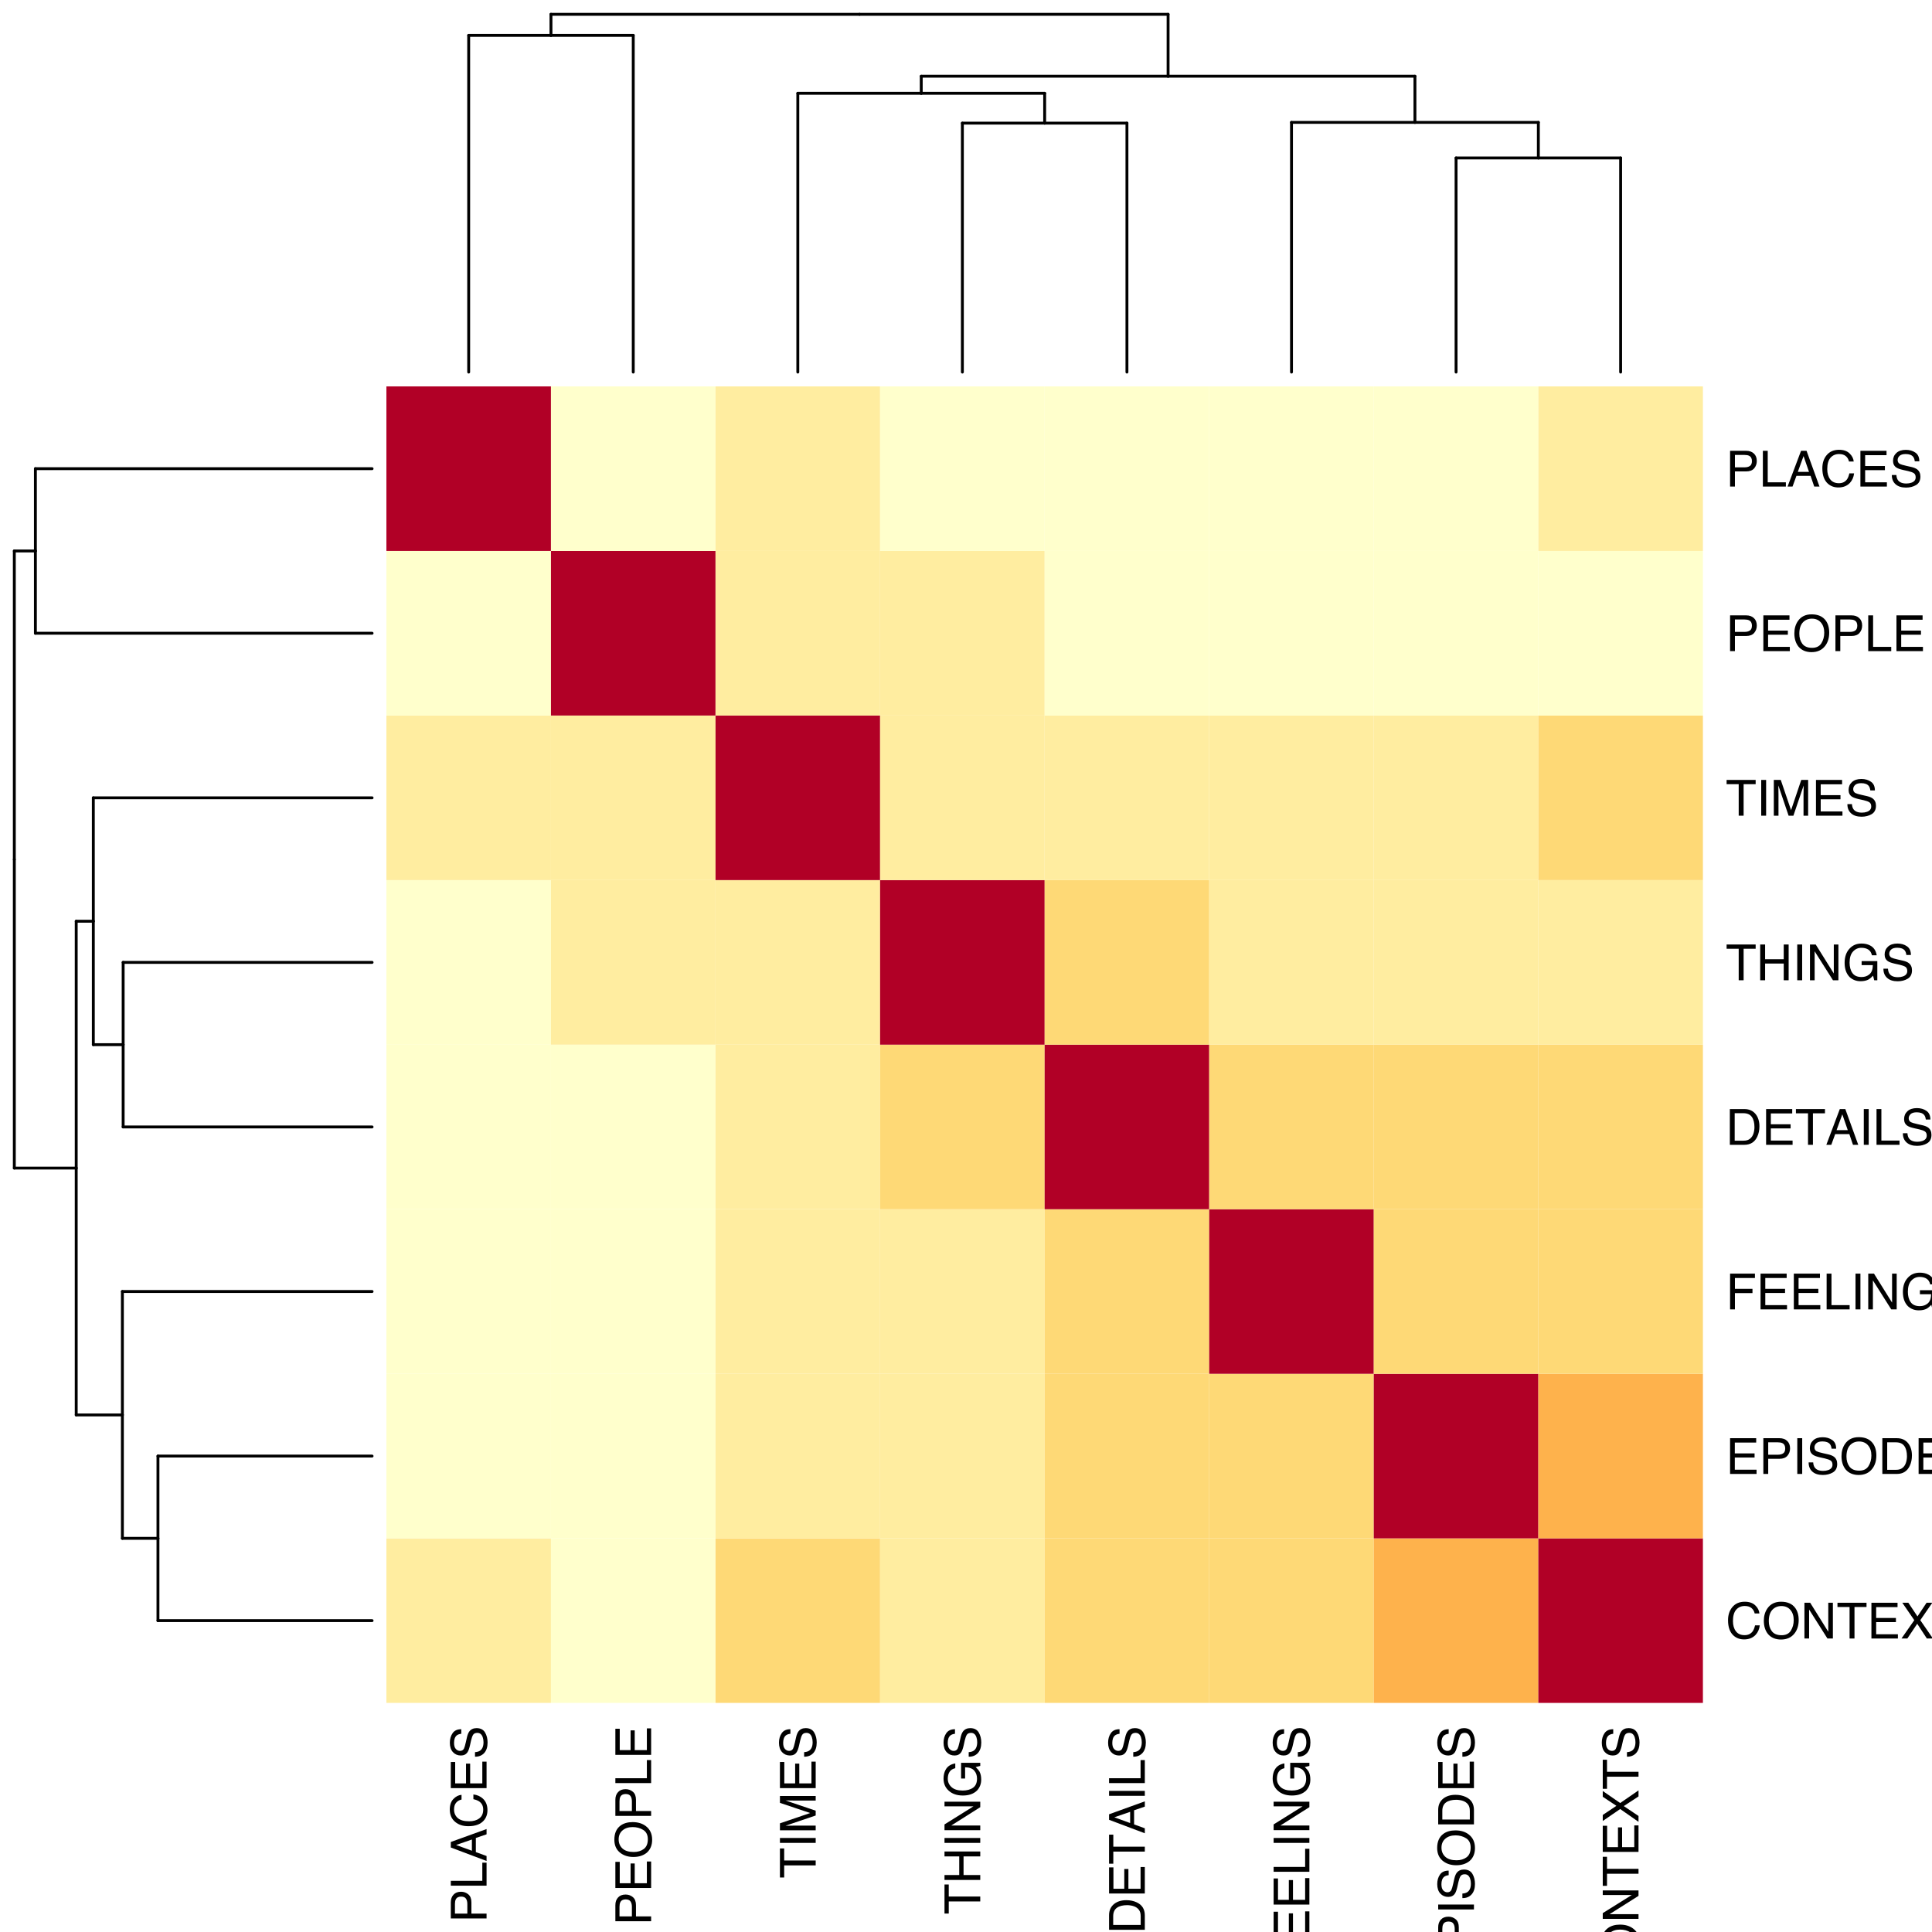 <?xml version="1.0" encoding="UTF-8"?>
<svg xmlns="http://www.w3.org/2000/svg" xmlns:xlink="http://www.w3.org/1999/xlink" width="504pt" height="504pt" viewBox="0 0 504 504" version="1.1">
<defs>
<g>
<symbol overflow="visible" id="glyph0-0">
<path style="stroke:none;" d="M 0 -0.422 L -9.328 -0.422 L -9.328 -7.828 L 0 -7.828 Z M -1.172 -6.656 L -8.172 -6.656 L -8.172 -1.594 L -1.172 -1.594 Z "/>
</symbol>
<symbol overflow="visible" id="glyph0-1">
<path style="stroke:none;" d="M -9.328 -1.109 L -9.328 -5.312 C -9.328 -6.145 -9.094 -6.812 -8.625 -7.312 C -8.164 -7.82 -7.508 -8.078 -6.656 -8.078 C -5.926 -8.078 -5.289 -7.848 -4.75 -7.391 C -4.219 -6.941 -3.953 -6.25 -3.953 -5.312 L -3.953 -2.375 L 0 -2.375 L 0 -1.109 Z M -6.656 -6.812 C -7.344 -6.812 -7.805 -6.555 -8.047 -6.047 C -8.18 -5.766 -8.25 -5.379 -8.25 -4.891 L -8.25 -2.375 L -5.016 -2.375 L -5.016 -4.891 C -5.016 -5.461 -5.133 -5.926 -5.375 -6.281 C -5.613 -6.633 -6.039 -6.812 -6.656 -6.812 Z "/>
</symbol>
<symbol overflow="visible" id="glyph0-2">
<path style="stroke:none;" d="M -9.328 -0.984 L -9.328 -2.25 L -1.109 -2.25 L -1.109 -6.984 L 0 -6.984 L 0 -0.984 Z "/>
</symbol>
<symbol overflow="visible" id="glyph0-3">
<path style="stroke:none;" d="M -3.828 -5.781 L -7.953 -4.359 L -3.828 -2.859 Z M -9.328 -3.703 L -9.328 -5.141 L 0 -8.516 L 0 -7.141 L -2.797 -6.188 L -2.797 -2.5 L 0 -1.484 L 0 -0.188 Z M -9.328 -4.359 Z "/>
</symbol>
<symbol overflow="visible" id="glyph0-4">
<path style="stroke:none;" d="M -9.594 -4.922 C -9.594 -6.109 -9.281 -7.023 -8.656 -7.672 C -8.031 -8.328 -7.32 -8.691 -6.531 -8.766 L -6.531 -7.531 C -7.133 -7.395 -7.609 -7.113 -7.953 -6.688 C -8.305 -6.27 -8.484 -5.688 -8.484 -4.938 C -8.484 -4.02 -8.16 -3.273 -7.516 -2.703 C -6.867 -2.141 -5.879 -1.859 -4.547 -1.859 C -3.453 -1.859 -2.566 -2.113 -1.891 -2.625 C -1.211 -3.133 -0.875 -3.895 -0.875 -4.906 C -0.875 -5.844 -1.227 -6.555 -1.938 -7.047 C -2.32 -7.297 -2.82 -7.488 -3.438 -7.625 L -3.438 -8.859 C -2.445 -8.742 -1.617 -8.379 -0.953 -7.766 C -0.16 -7.016 0.234 -6.016 0.234 -4.766 C 0.234 -3.68 -0.094 -2.77 -0.75 -2.031 C -1.613 -1.062 -2.953 -0.578 -4.766 -0.578 C -6.141 -0.578 -7.27 -0.941 -8.156 -1.672 C -9.113 -2.453 -9.594 -3.535 -9.594 -4.922 Z M -9.594 -4.672 Z "/>
</symbol>
<symbol overflow="visible" id="glyph0-5">
<path style="stroke:none;" d="M -9.328 -1.109 L -9.328 -7.922 L -8.188 -7.922 L -8.188 -2.344 L -5.359 -2.344 L -5.359 -7.5 L -4.281 -7.5 L -4.281 -2.344 L -1.109 -2.344 L -1.109 -8.016 L 0 -8.016 L 0 -1.109 Z M -9.328 -4.562 Z "/>
</symbol>
<symbol overflow="visible" id="glyph0-6">
<path style="stroke:none;" d="M -3.016 -1.812 C -2.484 -1.844 -2.051 -1.969 -1.719 -2.188 C -1.102 -2.613 -0.797 -3.352 -0.797 -4.406 C -0.797 -4.883 -0.863 -5.316 -1 -5.703 C -1.258 -6.461 -1.727 -6.844 -2.406 -6.844 C -2.914 -6.844 -3.281 -6.68 -3.5 -6.359 C -3.707 -6.035 -3.891 -5.531 -4.047 -4.844 L -4.328 -3.578 C -4.516 -2.754 -4.723 -2.172 -4.953 -1.828 C -5.336 -1.234 -5.922 -0.938 -6.703 -0.938 C -7.535 -0.938 -8.223 -1.227 -8.766 -1.812 C -9.305 -2.395 -9.578 -3.219 -9.578 -4.281 C -9.578 -5.258 -9.336 -6.086 -8.859 -6.766 C -8.391 -7.453 -7.633 -7.797 -6.594 -7.797 L -6.594 -6.609 C -7.094 -6.547 -7.477 -6.41 -7.75 -6.203 C -8.238 -5.816 -8.484 -5.16 -8.484 -4.234 C -8.484 -3.492 -8.32 -2.957 -8 -2.625 C -7.688 -2.301 -7.328 -2.141 -6.922 -2.141 C -6.461 -2.141 -6.125 -2.332 -5.906 -2.719 C -5.77 -2.969 -5.602 -3.531 -5.406 -4.406 L -5.109 -5.719 C -4.961 -6.352 -4.766 -6.844 -4.516 -7.188 C -4.078 -7.781 -3.441 -8.078 -2.609 -8.078 C -1.578 -8.078 -0.836 -7.695 -0.391 -6.938 C 0.047 -6.188 0.266 -5.316 0.266 -4.328 C 0.266 -3.16 -0.023 -2.25 -0.609 -1.594 C -1.203 -0.938 -2.004 -0.613 -3.016 -0.625 Z M -9.594 -4.375 Z "/>
</symbol>
<symbol overflow="visible" id="glyph0-7">
<path style="stroke:none;" d="M -9.594 -5.016 C -9.594 -6.672 -9.062 -7.895 -8 -8.688 C -7.176 -9.301 -6.117 -9.609 -4.828 -9.609 C -3.43 -9.609 -2.273 -9.254 -1.359 -8.547 C -0.273 -7.711 0.266 -6.531 0.266 -5 C 0.266 -3.562 -0.207 -2.43 -1.156 -1.609 C -2.062 -0.879 -3.219 -0.516 -4.625 -0.516 C -5.883 -0.516 -6.961 -0.828 -7.859 -1.453 C -9.016 -2.254 -9.594 -3.441 -9.594 -5.016 Z M -0.859 -5.141 C -0.859 -6.254 -1.254 -7.062 -2.047 -7.562 C -2.848 -8.062 -3.77 -8.312 -4.812 -8.312 C -5.906 -8.312 -6.785 -8.023 -7.453 -7.453 C -8.129 -6.879 -8.469 -6.094 -8.469 -5.094 C -8.469 -4.125 -8.133 -3.332 -7.469 -2.719 C -6.801 -2.113 -5.82 -1.812 -4.531 -1.812 C -3.5 -1.812 -2.629 -2.07 -1.922 -2.594 C -1.211 -3.125 -0.859 -3.973 -0.859 -5.141 Z M -9.594 -5.062 Z "/>
</symbol>
<symbol overflow="visible" id="glyph0-8">
<path style="stroke:none;" d="M -9.328 -7.781 L -8.219 -7.781 L -8.219 -4.641 L 0 -4.641 L 0 -3.359 L -8.219 -3.359 L -8.219 -0.203 L -9.328 -0.203 Z "/>
</symbol>
<symbol overflow="visible" id="glyph0-9">
<path style="stroke:none;" d="M -9.328 -1.281 L -9.328 -2.562 L 0 -2.562 L 0 -1.281 Z "/>
</symbol>
<symbol overflow="visible" id="glyph0-10">
<path style="stroke:none;" d="M -9.328 -0.953 L -9.328 -2.766 L -1.438 -5.453 L -9.328 -8.109 L -9.328 -9.906 L 0 -9.906 L 0 -8.703 L -5.516 -8.703 C -5.703 -8.703 -6.016 -8.707 -6.453 -8.719 C -6.898 -8.727 -7.375 -8.734 -7.875 -8.734 L 0 -6.062 L 0 -4.812 L -7.875 -2.141 L -7.594 -2.141 C -7.363 -2.141 -7.016 -2.145 -6.547 -2.156 C -6.078 -2.164 -5.734 -2.172 -5.516 -2.172 L 0 -2.172 L 0 -0.953 Z "/>
</symbol>
<symbol overflow="visible" id="glyph0-11">
<path style="stroke:none;" d="M -9.328 -1.016 L -9.328 -2.297 L -5.484 -2.297 L -5.484 -7.156 L -9.328 -7.156 L -9.328 -8.438 L 0 -8.438 L 0 -7.156 L -4.359 -7.156 L -4.359 -2.297 L 0 -2.297 L 0 -1.016 Z "/>
</symbol>
<symbol overflow="visible" id="glyph0-12">
<path style="stroke:none;" d="M -9.328 -0.984 L -9.328 -2.484 L -1.766 -7.203 L -9.328 -7.203 L -9.328 -8.406 L 0 -8.406 L 0 -6.984 L -7.562 -2.203 L 0 -2.203 L 0 -0.984 Z M -9.328 -4.609 Z "/>
</symbol>
<symbol overflow="visible" id="glyph0-13">
<path style="stroke:none;" d="M -9.578 -5.031 C -9.578 -5.906 -9.406 -6.66 -9.062 -7.297 C -8.582 -8.223 -7.734 -8.789 -6.516 -9 L -6.516 -7.75 C -7.191 -7.602 -7.688 -7.289 -8 -6.812 C -8.312 -6.332 -8.469 -5.727 -8.469 -5 C -8.469 -4.133 -8.141 -3.406 -7.484 -2.812 C -6.836 -2.219 -5.875 -1.922 -4.594 -1.922 C -3.488 -1.922 -2.586 -2.164 -1.891 -2.656 C -1.191 -3.145 -0.844 -3.941 -0.844 -5.047 C -0.844 -5.879 -1.086 -6.57 -1.578 -7.125 C -2.066 -7.688 -2.859 -7.973 -3.953 -7.984 L -3.953 -5.062 L -5 -5.062 L -5 -9.156 L 0 -9.156 L 0 -8.344 L -1.203 -8.047 C -0.734 -7.609 -0.406 -7.227 -0.219 -6.906 C 0.094 -6.344 0.25 -5.633 0.25 -4.781 C 0.25 -3.676 -0.109 -2.727 -0.828 -1.938 C -1.723 -1.062 -2.957 -0.625 -4.531 -0.625 C -6.094 -0.625 -7.332 -1.051 -8.25 -1.906 C -9.133 -2.707 -9.578 -3.75 -9.578 -5.031 Z M -9.594 -4.812 Z "/>
</symbol>
<symbol overflow="visible" id="glyph0-14">
<path style="stroke:none;" d="M -1.078 -4.578 C -1.078 -5.004 -1.125 -5.352 -1.219 -5.625 C -1.383 -6.125 -1.703 -6.531 -2.172 -6.844 C -2.547 -7.094 -3.023 -7.27 -3.609 -7.375 C -3.961 -7.438 -4.289 -7.469 -4.594 -7.469 C -5.75 -7.469 -6.645 -7.238 -7.281 -6.781 C -7.926 -6.32 -8.25 -5.582 -8.25 -4.562 L -8.25 -2.312 L -1.078 -2.312 Z M -9.328 -1.047 L -9.328 -4.828 C -9.328 -6.109 -8.875 -7.102 -7.969 -7.812 C -7.145 -8.445 -6.094 -8.766 -4.812 -8.766 C -3.82 -8.766 -2.926 -8.578 -2.125 -8.203 C -0.707 -7.547 0 -6.414 0 -4.812 L 0 -1.047 Z "/>
</symbol>
<symbol overflow="visible" id="glyph0-15">
<path style="stroke:none;" d="M -9.328 -1.109 L -9.328 -7.594 L -8.188 -7.594 L -8.188 -2.375 L -5.359 -2.375 L -5.359 -6.953 L -4.25 -6.953 L -4.25 -2.375 L 0 -2.375 L 0 -1.109 Z "/>
</symbol>
<symbol overflow="visible" id="glyph0-16">
<path style="stroke:none;" d="M 0 -1.797 L 0 -0.266 L -4.781 -3.609 L -9.328 -0.484 L -9.328 -2.062 L -5.766 -4.438 L -9.328 -6.812 L -9.328 -8.312 L -4.781 -5.172 L 0 -8.469 L 0 -6.891 L -3.844 -4.375 Z "/>
</symbol>
<symbol overflow="visible" id="glyph1-0">
<path style="stroke:none;" d="M 0.422 0 L 0.422 -9.328 L 7.828 -9.328 L 7.828 0 Z M 6.656 -1.172 L 6.656 -8.172 L 1.594 -8.172 L 1.594 -1.172 Z "/>
</symbol>
<symbol overflow="visible" id="glyph1-1">
<path style="stroke:none;" d="M 4.922 -9.594 C 6.109 -9.594 7.023 -9.281 7.672 -8.656 C 8.328 -8.031 8.691 -7.32 8.766 -6.531 L 7.531 -6.531 C 7.395 -7.133 7.113 -7.609 6.688 -7.953 C 6.27 -8.305 5.688 -8.484 4.938 -8.484 C 4.02 -8.484 3.273 -8.16 2.703 -7.516 C 2.141 -6.867 1.859 -5.879 1.859 -4.547 C 1.859 -3.453 2.113 -2.566 2.625 -1.891 C 3.133 -1.211 3.895 -0.875 4.906 -0.875 C 5.844 -0.875 6.555 -1.227 7.047 -1.938 C 7.297 -2.32 7.488 -2.82 7.625 -3.438 L 8.859 -3.438 C 8.742 -2.445 8.379 -1.617 7.766 -0.953 C 7.016 -0.16 6.016 0.234 4.766 0.234 C 3.68 0.234 2.77 -0.094 2.031 -0.75 C 1.062 -1.613 0.578 -2.953 0.578 -4.766 C 0.578 -6.141 0.941 -7.27 1.672 -8.156 C 2.453 -9.113 3.535 -9.594 4.922 -9.594 Z M 4.672 -9.594 Z "/>
</symbol>
<symbol overflow="visible" id="glyph1-2">
<path style="stroke:none;" d="M 5.016 -9.594 C 6.672 -9.594 7.895 -9.062 8.688 -8 C 9.301 -7.176 9.609 -6.117 9.609 -4.828 C 9.609 -3.43 9.254 -2.273 8.547 -1.359 C 7.711 -0.273 6.531 0.266 5 0.266 C 3.562 0.266 2.43 -0.207 1.609 -1.156 C 0.879 -2.062 0.516 -3.219 0.516 -4.625 C 0.516 -5.883 0.828 -6.961 1.453 -7.859 C 2.254 -9.016 3.441 -9.594 5.016 -9.594 Z M 5.141 -0.859 C 6.254 -0.859 7.062 -1.254 7.562 -2.047 C 8.062 -2.848 8.312 -3.77 8.312 -4.812 C 8.312 -5.906 8.023 -6.785 7.453 -7.453 C 6.879 -8.129 6.094 -8.469 5.094 -8.469 C 4.125 -8.469 3.332 -8.133 2.719 -7.469 C 2.113 -6.801 1.812 -5.82 1.812 -4.531 C 1.812 -3.5 2.07 -2.629 2.594 -1.922 C 3.125 -1.211 3.973 -0.859 5.141 -0.859 Z M 5.062 -9.594 Z "/>
</symbol>
<symbol overflow="visible" id="glyph1-3">
<path style="stroke:none;" d="M 0.984 -9.328 L 2.484 -9.328 L 7.203 -1.766 L 7.203 -9.328 L 8.406 -9.328 L 8.406 0 L 6.984 0 L 2.203 -7.562 L 2.203 0 L 0.984 0 Z M 4.609 -9.328 Z "/>
</symbol>
<symbol overflow="visible" id="glyph1-4">
<path style="stroke:none;" d="M 7.781 -9.328 L 7.781 -8.219 L 4.641 -8.219 L 4.641 0 L 3.359 0 L 3.359 -8.219 L 0.203 -8.219 L 0.203 -9.328 Z "/>
</symbol>
<symbol overflow="visible" id="glyph1-5">
<path style="stroke:none;" d="M 1.109 -9.328 L 7.922 -9.328 L 7.922 -8.188 L 2.344 -8.188 L 2.344 -5.359 L 7.5 -5.359 L 7.5 -4.281 L 2.344 -4.281 L 2.344 -1.109 L 8.016 -1.109 L 8.016 0 L 1.109 0 Z M 4.562 -9.328 Z "/>
</symbol>
<symbol overflow="visible" id="glyph1-6">
<path style="stroke:none;" d="M 1.797 0 L 0.266 0 L 3.609 -4.781 L 0.484 -9.328 L 2.062 -9.328 L 4.438 -5.766 L 6.812 -9.328 L 8.312 -9.328 L 5.172 -4.781 L 8.469 0 L 6.891 0 L 4.375 -3.844 Z "/>
</symbol>
<symbol overflow="visible" id="glyph1-7">
<path style="stroke:none;" d="M 1.812 -3.016 C 1.844 -2.484 1.969 -2.051 2.188 -1.719 C 2.613 -1.102 3.352 -0.797 4.406 -0.797 C 4.883 -0.797 5.316 -0.863 5.703 -1 C 6.461 -1.258 6.844 -1.727 6.844 -2.406 C 6.844 -2.914 6.68 -3.281 6.359 -3.5 C 6.035 -3.707 5.531 -3.891 4.844 -4.047 L 3.578 -4.328 C 2.754 -4.516 2.172 -4.723 1.828 -4.953 C 1.234 -5.336 0.938 -5.922 0.938 -6.703 C 0.938 -7.535 1.227 -8.223 1.812 -8.766 C 2.395 -9.305 3.219 -9.578 4.281 -9.578 C 5.258 -9.578 6.086 -9.336 6.766 -8.859 C 7.453 -8.391 7.797 -7.633 7.797 -6.594 L 6.609 -6.594 C 6.547 -7.094 6.41 -7.477 6.203 -7.75 C 5.816 -8.238 5.16 -8.484 4.234 -8.484 C 3.492 -8.484 2.957 -8.32 2.625 -8 C 2.301 -7.688 2.141 -7.328 2.141 -6.922 C 2.141 -6.461 2.332 -6.125 2.719 -5.906 C 2.969 -5.77 3.531 -5.602 4.406 -5.406 L 5.719 -5.109 C 6.352 -4.961 6.844 -4.766 7.188 -4.516 C 7.781 -4.078 8.078 -3.441 8.078 -2.609 C 8.078 -1.578 7.695 -0.836 6.938 -0.391 C 6.188 0.047 5.316 0.266 4.328 0.266 C 3.16 0.266 2.25 -0.023 1.594 -0.609 C 0.938 -1.203 0.613 -2.004 0.625 -3.016 Z M 4.375 -9.594 Z "/>
</symbol>
<symbol overflow="visible" id="glyph1-8">
<path style="stroke:none;" d="M 1.109 -9.328 L 5.312 -9.328 C 6.145 -9.328 6.812 -9.094 7.312 -8.625 C 7.82 -8.164 8.078 -7.508 8.078 -6.656 C 8.078 -5.926 7.848 -5.289 7.391 -4.75 C 6.941 -4.219 6.25 -3.953 5.312 -3.953 L 2.375 -3.953 L 2.375 0 L 1.109 0 Z M 6.812 -6.656 C 6.812 -7.344 6.555 -7.805 6.047 -8.047 C 5.766 -8.18 5.379 -8.25 4.891 -8.25 L 2.375 -8.25 L 2.375 -5.016 L 4.891 -5.016 C 5.461 -5.016 5.926 -5.133 6.281 -5.375 C 6.633 -5.613 6.812 -6.039 6.812 -6.656 Z "/>
</symbol>
<symbol overflow="visible" id="glyph1-9">
<path style="stroke:none;" d="M 1.281 -9.328 L 2.562 -9.328 L 2.562 0 L 1.281 0 Z "/>
</symbol>
<symbol overflow="visible" id="glyph1-10">
<path style="stroke:none;" d="M 4.578 -1.078 C 5.004 -1.078 5.352 -1.125 5.625 -1.219 C 6.125 -1.383 6.531 -1.703 6.844 -2.172 C 7.094 -2.547 7.27 -3.023 7.375 -3.609 C 7.438 -3.961 7.469 -4.289 7.469 -4.594 C 7.469 -5.75 7.238 -6.645 6.781 -7.281 C 6.32 -7.926 5.582 -8.25 4.562 -8.25 L 2.312 -8.25 L 2.312 -1.078 Z M 1.047 -9.328 L 4.828 -9.328 C 6.109 -9.328 7.102 -8.875 7.812 -7.969 C 8.445 -7.145 8.766 -6.094 8.766 -4.812 C 8.766 -3.82 8.578 -2.926 8.203 -2.125 C 7.547 -0.707 6.414 0 4.812 0 L 1.047 0 Z "/>
</symbol>
<symbol overflow="visible" id="glyph1-11">
<path style="stroke:none;" d="M 1.109 -9.328 L 7.594 -9.328 L 7.594 -8.188 L 2.375 -8.188 L 2.375 -5.359 L 6.953 -5.359 L 6.953 -4.25 L 2.375 -4.25 L 2.375 0 L 1.109 0 Z "/>
</symbol>
<symbol overflow="visible" id="glyph1-12">
<path style="stroke:none;" d="M 0.984 -9.328 L 2.25 -9.328 L 2.25 -1.109 L 6.984 -1.109 L 6.984 0 L 0.984 0 Z "/>
</symbol>
<symbol overflow="visible" id="glyph1-13">
<path style="stroke:none;" d="M 5.031 -9.578 C 5.906 -9.578 6.66 -9.406 7.297 -9.062 C 8.223 -8.582 8.789 -7.734 9 -6.516 L 7.75 -6.516 C 7.602 -7.191 7.289 -7.688 6.812 -8 C 6.332 -8.312 5.727 -8.469 5 -8.469 C 4.133 -8.469 3.406 -8.141 2.812 -7.484 C 2.219 -6.836 1.922 -5.875 1.922 -4.594 C 1.922 -3.488 2.164 -2.586 2.656 -1.891 C 3.145 -1.191 3.941 -0.844 5.047 -0.844 C 5.879 -0.844 6.57 -1.086 7.125 -1.578 C 7.688 -2.066 7.973 -2.859 7.984 -3.953 L 5.062 -3.953 L 5.062 -5 L 9.156 -5 L 9.156 0 L 8.344 0 L 8.047 -1.203 C 7.609 -0.734 7.227 -0.406 6.906 -0.219 C 6.344 0.094 5.633 0.25 4.781 0.25 C 3.676 0.25 2.727 -0.109 1.938 -0.828 C 1.062 -1.723 0.625 -2.957 0.625 -4.531 C 0.625 -6.094 1.051 -7.332 1.906 -8.25 C 2.707 -9.133 3.75 -9.578 5.031 -9.578 Z M 4.812 -9.594 Z "/>
</symbol>
<symbol overflow="visible" id="glyph1-14">
<path style="stroke:none;" d="M 5.781 -3.828 L 4.359 -7.953 L 2.859 -3.828 Z M 3.703 -9.328 L 5.141 -9.328 L 8.516 0 L 7.141 0 L 6.188 -2.797 L 2.5 -2.797 L 1.484 0 L 0.188 0 Z M 4.359 -9.328 Z "/>
</symbol>
<symbol overflow="visible" id="glyph1-15">
<path style="stroke:none;" d="M 1.016 -9.328 L 2.297 -9.328 L 2.297 -5.484 L 7.156 -5.484 L 7.156 -9.328 L 8.438 -9.328 L 8.438 0 L 7.156 0 L 7.156 -4.359 L 2.297 -4.359 L 2.297 0 L 1.016 0 Z "/>
</symbol>
<symbol overflow="visible" id="glyph1-16">
<path style="stroke:none;" d="M 0.953 -9.328 L 2.766 -9.328 L 5.453 -1.438 L 8.109 -9.328 L 9.906 -9.328 L 9.906 0 L 8.703 0 L 8.703 -5.516 C 8.703 -5.703 8.707 -6.016 8.719 -6.453 C 8.727 -6.898 8.734 -7.375 8.734 -7.875 L 6.062 0 L 4.812 0 L 2.141 -7.875 L 2.141 -7.594 C 2.141 -7.363 2.145 -7.016 2.156 -6.547 C 2.164 -6.078 2.172 -5.734 2.172 -5.516 L 2.172 0 L 0.953 0 Z "/>
</symbol>
</g>
<clipPath id="clip1">
  <path d="M 100.801 401 L 144 401 L 144 445 L 100.801 445 Z "/>
</clipPath>
<clipPath id="clip2">
  <path d="M 100.801 358 L 144 358 L 144 402 L 100.801 402 Z "/>
</clipPath>
<clipPath id="clip3">
  <path d="M 100.801 315 L 144 315 L 144 359 L 100.801 359 Z "/>
</clipPath>
<clipPath id="clip4">
  <path d="M 100.801 272 L 144 272 L 144 316 L 100.801 316 Z "/>
</clipPath>
<clipPath id="clip5">
  <path d="M 100.801 229 L 144 229 L 144 273 L 100.801 273 Z "/>
</clipPath>
<clipPath id="clip6">
  <path d="M 100.801 186 L 144 186 L 144 230 L 100.801 230 Z "/>
</clipPath>
<clipPath id="clip7">
  <path d="M 100.801 143 L 144 143 L 144 187 L 100.801 187 Z "/>
</clipPath>
<clipPath id="clip8">
  <path d="M 100.801 100.801 L 144 100.801 L 144 144 L 100.801 144 Z "/>
</clipPath>
<clipPath id="clip9">
  <path d="M 143 100.801 L 187 100.801 L 187 144 L 143 144 Z "/>
</clipPath>
<clipPath id="clip10">
  <path d="M 186 100.801 L 230 100.801 L 230 144 L 186 144 Z "/>
</clipPath>
<clipPath id="clip11">
  <path d="M 229 100.801 L 273 100.801 L 273 144 L 229 144 Z "/>
</clipPath>
<clipPath id="clip12">
  <path d="M 272 100.801 L 316 100.801 L 316 144 L 272 144 Z "/>
</clipPath>
<clipPath id="clip13">
  <path d="M 315 100.801 L 359 100.801 L 359 144 L 315 144 Z "/>
</clipPath>
<clipPath id="clip14">
  <path d="M 358 100.801 L 402 100.801 L 402 144 L 358 144 Z "/>
</clipPath>
<clipPath id="clip15">
  <path d="M 401 100.801 L 445 100.801 L 445 144 L 401 144 Z "/>
</clipPath>
</defs>
<g id="surface196">
<rect x="0" y="0" width="504" height="504" style="fill:rgb(100%,100%,100%);fill-opacity:1;stroke:none;"/>
<g clip-path="url(#clip1)" clip-rule="nonzero">
<path style=" stroke:none;fill-rule:nonzero;fill:rgb(100%,92.941%,62.745%);fill-opacity:1;" d="M 100.801 444.238 L 143.73 444.238 L 143.73 401.309 L 100.801 401.309 Z "/>
</g>
<g clip-path="url(#clip2)" clip-rule="nonzero">
<path style=" stroke:none;fill-rule:nonzero;fill:rgb(100%,100%,80%);fill-opacity:1;" d="M 100.801 401.309 L 143.73 401.309 L 143.73 358.379 L 100.801 358.379 Z "/>
</g>
<g clip-path="url(#clip3)" clip-rule="nonzero">
<path style=" stroke:none;fill-rule:nonzero;fill:rgb(100%,100%,80%);fill-opacity:1;" d="M 100.801 358.379 L 143.73 358.379 L 143.73 315.449 L 100.801 315.449 Z "/>
</g>
<g clip-path="url(#clip4)" clip-rule="nonzero">
<path style=" stroke:none;fill-rule:nonzero;fill:rgb(100%,100%,80%);fill-opacity:1;" d="M 100.801 315.449 L 143.73 315.449 L 143.73 272.52 L 100.801 272.52 Z "/>
</g>
<g clip-path="url(#clip5)" clip-rule="nonzero">
<path style=" stroke:none;fill-rule:nonzero;fill:rgb(100%,100%,80%);fill-opacity:1;" d="M 100.801 272.52 L 143.73 272.52 L 143.73 229.59 L 100.801 229.59 Z "/>
</g>
<g clip-path="url(#clip6)" clip-rule="nonzero">
<path style=" stroke:none;fill-rule:nonzero;fill:rgb(100%,92.941%,62.745%);fill-opacity:1;" d="M 100.801 229.59 L 143.73 229.59 L 143.73 186.66 L 100.801 186.66 Z "/>
</g>
<g clip-path="url(#clip7)" clip-rule="nonzero">
<path style=" stroke:none;fill-rule:nonzero;fill:rgb(100%,100%,80%);fill-opacity:1;" d="M 100.801 186.66 L 143.73 186.66 L 143.73 143.73 L 100.801 143.73 Z "/>
</g>
<g clip-path="url(#clip8)" clip-rule="nonzero">
<path style=" stroke:none;fill-rule:nonzero;fill:rgb(69.412%,0%,14.902%);fill-opacity:1;" d="M 100.801 143.73 L 143.73 143.73 L 143.73 100.801 L 100.801 100.801 Z "/>
</g>
<path style=" stroke:none;fill-rule:nonzero;fill:rgb(100%,100%,80%);fill-opacity:1;" d="M 143.73 444.238 L 186.66 444.238 L 186.66 401.309 L 143.73 401.309 Z "/>
<path style=" stroke:none;fill-rule:nonzero;fill:rgb(100%,100%,80%);fill-opacity:1;" d="M 143.73 401.309 L 186.66 401.309 L 186.66 358.379 L 143.73 358.379 Z "/>
<path style=" stroke:none;fill-rule:nonzero;fill:rgb(100%,100%,80%);fill-opacity:1;" d="M 143.73 358.379 L 186.66 358.379 L 186.66 315.449 L 143.73 315.449 Z "/>
<path style=" stroke:none;fill-rule:nonzero;fill:rgb(100%,100%,80%);fill-opacity:1;" d="M 143.73 315.449 L 186.66 315.449 L 186.66 272.52 L 143.73 272.52 Z "/>
<path style=" stroke:none;fill-rule:nonzero;fill:rgb(100%,92.941%,62.745%);fill-opacity:1;" d="M 143.73 272.52 L 186.66 272.52 L 186.66 229.59 L 143.73 229.59 Z "/>
<path style=" stroke:none;fill-rule:nonzero;fill:rgb(100%,92.941%,62.745%);fill-opacity:1;" d="M 143.73 229.59 L 186.66 229.59 L 186.66 186.66 L 143.73 186.66 Z "/>
<path style=" stroke:none;fill-rule:nonzero;fill:rgb(69.412%,0%,14.902%);fill-opacity:1;" d="M 143.73 186.66 L 186.66 186.66 L 186.66 143.73 L 143.73 143.73 Z "/>
<g clip-path="url(#clip9)" clip-rule="nonzero">
<path style=" stroke:none;fill-rule:nonzero;fill:rgb(100%,100%,80%);fill-opacity:1;" d="M 143.73 143.73 L 186.66 143.73 L 186.66 100.801 L 143.73 100.801 Z "/>
</g>
<path style=" stroke:none;fill-rule:nonzero;fill:rgb(99.608%,85.098%,46.275%);fill-opacity:1;" d="M 186.66 444.238 L 229.59 444.238 L 229.59 401.309 L 186.66 401.309 Z "/>
<path style=" stroke:none;fill-rule:nonzero;fill:rgb(100%,92.941%,62.745%);fill-opacity:1;" d="M 186.66 401.309 L 229.59 401.309 L 229.59 358.379 L 186.66 358.379 Z "/>
<path style=" stroke:none;fill-rule:nonzero;fill:rgb(100%,92.941%,62.745%);fill-opacity:1;" d="M 186.66 358.379 L 229.59 358.379 L 229.59 315.449 L 186.66 315.449 Z "/>
<path style=" stroke:none;fill-rule:nonzero;fill:rgb(100%,92.941%,62.745%);fill-opacity:1;" d="M 186.66 315.449 L 229.59 315.449 L 229.59 272.52 L 186.66 272.52 Z "/>
<path style=" stroke:none;fill-rule:nonzero;fill:rgb(100%,92.941%,62.745%);fill-opacity:1;" d="M 186.66 272.52 L 229.59 272.52 L 229.59 229.59 L 186.66 229.59 Z "/>
<path style=" stroke:none;fill-rule:nonzero;fill:rgb(69.412%,0%,14.902%);fill-opacity:1;" d="M 186.66 229.59 L 229.59 229.59 L 229.59 186.66 L 186.66 186.66 Z "/>
<path style=" stroke:none;fill-rule:nonzero;fill:rgb(100%,92.941%,62.745%);fill-opacity:1;" d="M 186.66 186.66 L 229.59 186.66 L 229.59 143.73 L 186.66 143.73 Z "/>
<g clip-path="url(#clip10)" clip-rule="nonzero">
<path style=" stroke:none;fill-rule:nonzero;fill:rgb(100%,92.941%,62.745%);fill-opacity:1;" d="M 186.66 143.73 L 229.59 143.73 L 229.59 100.801 L 186.66 100.801 Z "/>
</g>
<path style=" stroke:none;fill-rule:nonzero;fill:rgb(100%,92.941%,62.745%);fill-opacity:1;" d="M 229.59 444.238 L 272.52 444.238 L 272.52 401.309 L 229.59 401.309 Z "/>
<path style=" stroke:none;fill-rule:nonzero;fill:rgb(100%,92.941%,62.745%);fill-opacity:1;" d="M 229.59 401.309 L 272.52 401.309 L 272.52 358.379 L 229.59 358.379 Z "/>
<path style=" stroke:none;fill-rule:nonzero;fill:rgb(100%,92.941%,62.745%);fill-opacity:1;" d="M 229.59 358.379 L 272.52 358.379 L 272.52 315.449 L 229.59 315.449 Z "/>
<path style=" stroke:none;fill-rule:nonzero;fill:rgb(99.608%,85.098%,46.275%);fill-opacity:1;" d="M 229.59 315.449 L 272.52 315.449 L 272.52 272.52 L 229.59 272.52 Z "/>
<path style=" stroke:none;fill-rule:nonzero;fill:rgb(69.412%,0%,14.902%);fill-opacity:1;" d="M 229.59 272.52 L 272.52 272.52 L 272.52 229.59 L 229.59 229.59 Z "/>
<path style=" stroke:none;fill-rule:nonzero;fill:rgb(100%,92.941%,62.745%);fill-opacity:1;" d="M 229.59 229.59 L 272.52 229.59 L 272.52 186.66 L 229.59 186.66 Z "/>
<path style=" stroke:none;fill-rule:nonzero;fill:rgb(100%,92.941%,62.745%);fill-opacity:1;" d="M 229.59 186.66 L 272.52 186.66 L 272.52 143.73 L 229.59 143.73 Z "/>
<g clip-path="url(#clip11)" clip-rule="nonzero">
<path style=" stroke:none;fill-rule:nonzero;fill:rgb(100%,100%,80%);fill-opacity:1;" d="M 229.59 143.73 L 272.52 143.73 L 272.52 100.801 L 229.59 100.801 Z "/>
</g>
<path style=" stroke:none;fill-rule:nonzero;fill:rgb(99.608%,85.098%,46.275%);fill-opacity:1;" d="M 272.52 444.238 L 315.449 444.238 L 315.449 401.309 L 272.52 401.309 Z "/>
<path style=" stroke:none;fill-rule:nonzero;fill:rgb(99.608%,85.098%,46.275%);fill-opacity:1;" d="M 272.52 401.309 L 315.449 401.309 L 315.449 358.379 L 272.52 358.379 Z "/>
<path style=" stroke:none;fill-rule:nonzero;fill:rgb(99.608%,85.098%,46.275%);fill-opacity:1;" d="M 272.52 358.379 L 315.449 358.379 L 315.449 315.449 L 272.52 315.449 Z "/>
<path style=" stroke:none;fill-rule:nonzero;fill:rgb(69.412%,0%,14.902%);fill-opacity:1;" d="M 272.52 315.449 L 315.449 315.449 L 315.449 272.52 L 272.52 272.52 Z "/>
<path style=" stroke:none;fill-rule:nonzero;fill:rgb(99.608%,85.098%,46.275%);fill-opacity:1;" d="M 272.52 272.52 L 315.449 272.52 L 315.449 229.59 L 272.52 229.59 Z "/>
<path style=" stroke:none;fill-rule:nonzero;fill:rgb(100%,92.941%,62.745%);fill-opacity:1;" d="M 272.52 229.59 L 315.449 229.59 L 315.449 186.66 L 272.52 186.66 Z "/>
<path style=" stroke:none;fill-rule:nonzero;fill:rgb(100%,100%,80%);fill-opacity:1;" d="M 272.52 186.66 L 315.449 186.66 L 315.449 143.73 L 272.52 143.73 Z "/>
<g clip-path="url(#clip12)" clip-rule="nonzero">
<path style=" stroke:none;fill-rule:nonzero;fill:rgb(100%,100%,80%);fill-opacity:1;" d="M 272.52 143.73 L 315.449 143.73 L 315.449 100.801 L 272.52 100.801 Z "/>
</g>
<path style=" stroke:none;fill-rule:nonzero;fill:rgb(99.608%,85.098%,46.275%);fill-opacity:1;" d="M 315.449 444.238 L 358.379 444.238 L 358.379 401.309 L 315.449 401.309 Z "/>
<path style=" stroke:none;fill-rule:nonzero;fill:rgb(99.608%,85.098%,46.275%);fill-opacity:1;" d="M 315.449 401.309 L 358.379 401.309 L 358.379 358.379 L 315.449 358.379 Z "/>
<path style=" stroke:none;fill-rule:nonzero;fill:rgb(69.412%,0%,14.902%);fill-opacity:1;" d="M 315.449 358.379 L 358.379 358.379 L 358.379 315.449 L 315.449 315.449 Z "/>
<path style=" stroke:none;fill-rule:nonzero;fill:rgb(99.608%,85.098%,46.275%);fill-opacity:1;" d="M 315.449 315.449 L 358.379 315.449 L 358.379 272.52 L 315.449 272.52 Z "/>
<path style=" stroke:none;fill-rule:nonzero;fill:rgb(100%,92.941%,62.745%);fill-opacity:1;" d="M 315.449 272.52 L 358.379 272.52 L 358.379 229.59 L 315.449 229.59 Z "/>
<path style=" stroke:none;fill-rule:nonzero;fill:rgb(100%,92.941%,62.745%);fill-opacity:1;" d="M 315.449 229.59 L 358.379 229.59 L 358.379 186.66 L 315.449 186.66 Z "/>
<path style=" stroke:none;fill-rule:nonzero;fill:rgb(100%,100%,80%);fill-opacity:1;" d="M 315.449 186.66 L 358.379 186.66 L 358.379 143.73 L 315.449 143.73 Z "/>
<g clip-path="url(#clip13)" clip-rule="nonzero">
<path style=" stroke:none;fill-rule:nonzero;fill:rgb(100%,100%,80%);fill-opacity:1;" d="M 315.449 143.73 L 358.379 143.73 L 358.379 100.801 L 315.449 100.801 Z "/>
</g>
<path style=" stroke:none;fill-rule:nonzero;fill:rgb(99.608%,69.804%,29.804%);fill-opacity:1;" d="M 358.379 444.238 L 401.309 444.238 L 401.309 401.309 L 358.379 401.309 Z "/>
<path style=" stroke:none;fill-rule:nonzero;fill:rgb(69.412%,0%,14.902%);fill-opacity:1;" d="M 358.379 401.309 L 401.309 401.309 L 401.309 358.379 L 358.379 358.379 Z "/>
<path style=" stroke:none;fill-rule:nonzero;fill:rgb(99.608%,85.098%,46.275%);fill-opacity:1;" d="M 358.379 358.379 L 401.309 358.379 L 401.309 315.449 L 358.379 315.449 Z "/>
<path style=" stroke:none;fill-rule:nonzero;fill:rgb(99.608%,85.098%,46.275%);fill-opacity:1;" d="M 358.379 315.449 L 401.309 315.449 L 401.309 272.52 L 358.379 272.52 Z "/>
<path style=" stroke:none;fill-rule:nonzero;fill:rgb(100%,92.941%,62.745%);fill-opacity:1;" d="M 358.379 272.52 L 401.309 272.52 L 401.309 229.59 L 358.379 229.59 Z "/>
<path style=" stroke:none;fill-rule:nonzero;fill:rgb(100%,92.941%,62.745%);fill-opacity:1;" d="M 358.379 229.59 L 401.309 229.59 L 401.309 186.66 L 358.379 186.66 Z "/>
<path style=" stroke:none;fill-rule:nonzero;fill:rgb(100%,100%,80%);fill-opacity:1;" d="M 358.379 186.66 L 401.309 186.66 L 401.309 143.73 L 358.379 143.73 Z "/>
<g clip-path="url(#clip14)" clip-rule="nonzero">
<path style=" stroke:none;fill-rule:nonzero;fill:rgb(100%,100%,80%);fill-opacity:1;" d="M 358.379 143.73 L 401.309 143.73 L 401.309 100.801 L 358.379 100.801 Z "/>
</g>
<path style=" stroke:none;fill-rule:nonzero;fill:rgb(69.412%,0%,14.902%);fill-opacity:1;" d="M 401.309 444.238 L 444.238 444.238 L 444.238 401.309 L 401.309 401.309 Z "/>
<path style=" stroke:none;fill-rule:nonzero;fill:rgb(99.608%,69.804%,29.804%);fill-opacity:1;" d="M 401.309 401.309 L 444.238 401.309 L 444.238 358.379 L 401.309 358.379 Z "/>
<path style=" stroke:none;fill-rule:nonzero;fill:rgb(99.608%,85.098%,46.275%);fill-opacity:1;" d="M 401.309 358.379 L 444.238 358.379 L 444.238 315.449 L 401.309 315.449 Z "/>
<path style=" stroke:none;fill-rule:nonzero;fill:rgb(99.608%,85.098%,46.275%);fill-opacity:1;" d="M 401.309 315.449 L 444.238 315.449 L 444.238 272.52 L 401.309 272.52 Z "/>
<path style=" stroke:none;fill-rule:nonzero;fill:rgb(100%,92.941%,62.745%);fill-opacity:1;" d="M 401.309 272.52 L 444.238 272.52 L 444.238 229.59 L 401.309 229.59 Z "/>
<path style=" stroke:none;fill-rule:nonzero;fill:rgb(99.608%,85.098%,46.275%);fill-opacity:1;" d="M 401.309 229.59 L 444.238 229.59 L 444.238 186.66 L 401.309 186.66 Z "/>
<path style=" stroke:none;fill-rule:nonzero;fill:rgb(100%,100%,80%);fill-opacity:1;" d="M 401.309 186.66 L 444.238 186.66 L 444.238 143.73 L 401.309 143.73 Z "/>
<g clip-path="url(#clip15)" clip-rule="nonzero">
<path style=" stroke:none;fill-rule:nonzero;fill:rgb(100%,92.941%,62.745%);fill-opacity:1;" d="M 401.309 143.73 L 444.238 143.73 L 444.238 100.801 L 401.309 100.801 Z "/>
</g>
<g style="fill:rgb(0%,0%,0%);fill-opacity:1;">
  <use xlink:href="#glyph0-1" x="126.93" y="501.578"/>
  <use xlink:href="#glyph0-2" x="126.93" y="492.897"/>
  <use xlink:href="#glyph0-3" x="126.93" y="485.658"/>
  <use xlink:href="#glyph0-4" x="126.93" y="476.977"/>
  <use xlink:href="#glyph0-5" x="126.93" y="467.577"/>
  <use xlink:href="#glyph0-6" x="126.93" y="458.896"/>
</g>
<g style="fill:rgb(0%,0%,0%);fill-opacity:1;">
  <use xlink:href="#glyph0-1" x="169.859" y="502.305"/>
  <use xlink:href="#glyph0-5" x="169.859" y="493.623"/>
  <use xlink:href="#glyph0-7" x="169.859" y="484.942"/>
  <use xlink:href="#glyph0-1" x="169.859" y="474.818"/>
  <use xlink:href="#glyph0-2" x="169.859" y="466.137"/>
  <use xlink:href="#glyph0-5" x="169.859" y="458.898"/>
</g>
<g style="fill:rgb(0%,0%,0%);fill-opacity:1;">
  <use xlink:href="#glyph0-8" x="212.789" y="489.984"/>
  <use xlink:href="#glyph0-9" x="212.789" y="482.034"/>
  <use xlink:href="#glyph0-10" x="212.789" y="478.418"/>
  <use xlink:href="#glyph0-5" x="212.789" y="467.576"/>
  <use xlink:href="#glyph0-6" x="212.789" y="458.894"/>
</g>
<g style="fill:rgb(0%,0%,0%);fill-opacity:1;">
  <use xlink:href="#glyph0-8" x="255.719" y="499.387"/>
  <use xlink:href="#glyph0-11" x="255.719" y="491.436"/>
  <use xlink:href="#glyph0-9" x="255.719" y="482.037"/>
  <use xlink:href="#glyph0-12" x="255.719" y="478.421"/>
  <use xlink:href="#glyph0-13" x="255.719" y="469.021"/>
  <use xlink:href="#glyph0-6" x="255.719" y="458.897"/>
</g>
<g style="fill:rgb(0%,0%,0%);fill-opacity:1;">
  <use xlink:href="#glyph0-14" x="298.648" y="504.465"/>
  <use xlink:href="#glyph0-5" x="298.648" y="495.065"/>
  <use xlink:href="#glyph0-8" x="298.648" y="486.384"/>
  <use xlink:href="#glyph0-3" x="298.648" y="478.434"/>
  <use xlink:href="#glyph0-9" x="298.648" y="469.752"/>
  <use xlink:href="#glyph0-2" x="298.648" y="466.136"/>
  <use xlink:href="#glyph0-6" x="298.648" y="458.897"/>
</g>
<g style="fill:rgb(0%,0%,0%);fill-opacity:1;">
  <use xlink:href="#glyph0-15" x="341.578" y="514.586"/>
  <use xlink:href="#glyph0-5" x="341.578" y="506.635"/>
  <use xlink:href="#glyph0-5" x="341.578" y="497.954"/>
  <use xlink:href="#glyph0-2" x="341.578" y="489.273"/>
  <use xlink:href="#glyph0-9" x="341.578" y="482.034"/>
  <use xlink:href="#glyph0-12" x="341.578" y="478.418"/>
  <use xlink:href="#glyph0-13" x="341.578" y="469.019"/>
  <use xlink:href="#glyph0-6" x="341.578" y="458.895"/>
</g>
<g style="fill:rgb(0%,0%,0%);fill-opacity:1;">
  <use xlink:href="#glyph0-5" x="384.508" y="516.762"/>
  <use xlink:href="#glyph0-1" x="384.508" y="508.08"/>
  <use xlink:href="#glyph0-9" x="384.508" y="499.399"/>
  <use xlink:href="#glyph0-6" x="384.508" y="495.783"/>
  <use xlink:href="#glyph0-7" x="384.508" y="487.102"/>
  <use xlink:href="#glyph0-14" x="384.508" y="476.978"/>
  <use xlink:href="#glyph0-5" x="384.508" y="467.578"/>
  <use xlink:href="#glyph0-6" x="384.508" y="458.897"/>
</g>
<g style="fill:rgb(0%,0%,0%);fill-opacity:1;">
  <use xlink:href="#glyph0-4" x="427.438" y="521.082"/>
  <use xlink:href="#glyph0-7" x="427.438" y="511.683"/>
  <use xlink:href="#glyph0-12" x="427.438" y="501.559"/>
  <use xlink:href="#glyph0-8" x="427.438" y="492.159"/>
  <use xlink:href="#glyph0-5" x="427.438" y="484.209"/>
  <use xlink:href="#glyph0-16" x="427.438" y="475.527"/>
  <use xlink:href="#glyph0-8" x="427.438" y="466.846"/>
  <use xlink:href="#glyph0-6" x="427.438" y="458.896"/>
</g>
<g style="fill:rgb(0%,0%,0%);fill-opacity:1;">
  <use xlink:href="#glyph1-1" x="450.215" y="427.438"/>
  <use xlink:href="#glyph1-2" x="459.614" y="427.438"/>
  <use xlink:href="#glyph1-3" x="469.738" y="427.438"/>
  <use xlink:href="#glyph1-4" x="479.138" y="427.438"/>
  <use xlink:href="#glyph1-5" x="487.088" y="427.438"/>
  <use xlink:href="#glyph1-6" x="495.77" y="427.438"/>
  <use xlink:href="#glyph1-4" x="504.451" y="427.438"/>
  <use xlink:href="#glyph1-7" x="512.401" y="427.438"/>
</g>
<g style="fill:rgb(0%,0%,0%);fill-opacity:1;">
  <use xlink:href="#glyph1-5" x="450.215" y="384.508"/>
  <use xlink:href="#glyph1-8" x="458.896" y="384.508"/>
  <use xlink:href="#glyph1-9" x="467.577" y="384.508"/>
  <use xlink:href="#glyph1-7" x="471.194" y="384.508"/>
  <use xlink:href="#glyph1-2" x="479.875" y="384.508"/>
  <use xlink:href="#glyph1-10" x="489.999" y="384.508"/>
  <use xlink:href="#glyph1-5" x="499.398" y="384.508"/>
  <use xlink:href="#glyph1-7" x="508.08" y="384.508"/>
</g>
<g style="fill:rgb(0%,0%,0%);fill-opacity:1;">
  <use xlink:href="#glyph1-11" x="450.215" y="341.578"/>
  <use xlink:href="#glyph1-5" x="458.165" y="341.578"/>
  <use xlink:href="#glyph1-5" x="466.847" y="341.578"/>
  <use xlink:href="#glyph1-12" x="475.528" y="341.578"/>
  <use xlink:href="#glyph1-9" x="482.767" y="341.578"/>
  <use xlink:href="#glyph1-3" x="486.383" y="341.578"/>
  <use xlink:href="#glyph1-13" x="495.782" y="341.578"/>
  <use xlink:href="#glyph1-7" x="505.906" y="341.578"/>
</g>
<g style="fill:rgb(0%,0%,0%);fill-opacity:1;">
  <use xlink:href="#glyph1-10" x="450.215" y="298.648"/>
  <use xlink:href="#glyph1-5" x="459.614" y="298.648"/>
  <use xlink:href="#glyph1-4" x="468.296" y="298.648"/>
  <use xlink:href="#glyph1-14" x="476.246" y="298.648"/>
  <use xlink:href="#glyph1-9" x="484.927" y="298.648"/>
  <use xlink:href="#glyph1-12" x="488.544" y="298.648"/>
  <use xlink:href="#glyph1-7" x="495.782" y="298.648"/>
</g>
<g style="fill:rgb(0%,0%,0%);fill-opacity:1;">
  <use xlink:href="#glyph1-4" x="450.215" y="255.719"/>
  <use xlink:href="#glyph1-15" x="458.165" y="255.719"/>
  <use xlink:href="#glyph1-9" x="467.565" y="255.719"/>
  <use xlink:href="#glyph1-3" x="471.181" y="255.719"/>
  <use xlink:href="#glyph1-13" x="480.58" y="255.719"/>
  <use xlink:href="#glyph1-7" x="490.704" y="255.719"/>
</g>
<g style="fill:rgb(0%,0%,0%);fill-opacity:1;">
  <use xlink:href="#glyph1-4" x="450.215" y="212.789"/>
  <use xlink:href="#glyph1-9" x="458.165" y="212.789"/>
  <use xlink:href="#glyph1-16" x="461.781" y="212.789"/>
  <use xlink:href="#glyph1-5" x="472.624" y="212.789"/>
  <use xlink:href="#glyph1-7" x="481.305" y="212.789"/>
</g>
<g style="fill:rgb(0%,0%,0%);fill-opacity:1;">
  <use xlink:href="#glyph1-8" x="450.215" y="169.859"/>
  <use xlink:href="#glyph1-5" x="458.896" y="169.859"/>
  <use xlink:href="#glyph1-2" x="467.577" y="169.859"/>
  <use xlink:href="#glyph1-8" x="477.701" y="169.859"/>
  <use xlink:href="#glyph1-12" x="486.383" y="169.859"/>
  <use xlink:href="#glyph1-5" x="493.621" y="169.859"/>
</g>
<g style="fill:rgb(0%,0%,0%);fill-opacity:1;">
  <use xlink:href="#glyph1-8" x="450.215" y="126.93"/>
  <use xlink:href="#glyph1-12" x="458.896" y="126.93"/>
  <use xlink:href="#glyph1-14" x="466.135" y="126.93"/>
  <use xlink:href="#glyph1-1" x="474.816" y="126.93"/>
  <use xlink:href="#glyph1-5" x="484.216" y="126.93"/>
  <use xlink:href="#glyph1-7" x="492.897" y="126.93"/>
</g>
<path style="fill:none;stroke-width:0.75;stroke-linecap:round;stroke-linejoin:round;stroke:rgb(0%,0%,0%);stroke-opacity:1;stroke-miterlimit:10;" d="M 3.734 224.223 L 3.734 304.719 "/>
<path style="fill:none;stroke-width:0.75;stroke-linecap:round;stroke-linejoin:round;stroke:rgb(0%,0%,0%);stroke-opacity:1;stroke-miterlimit:10;" d="M 3.734 304.719 L 19.883 304.719 "/>
<path style="fill:none;stroke-width:0.75;stroke-linecap:round;stroke-linejoin:round;stroke:rgb(0%,0%,0%);stroke-opacity:1;stroke-miterlimit:10;" d="M 3.734 224.223 L 3.734 143.73 "/>
<path style="fill:none;stroke-width:0.75;stroke-linecap:round;stroke-linejoin:round;stroke:rgb(0%,0%,0%);stroke-opacity:1;stroke-miterlimit:10;" d="M 3.734 143.73 L 9.234 143.73 "/>
<path style="fill:none;stroke-width:0.75;stroke-linecap:round;stroke-linejoin:round;stroke:rgb(0%,0%,0%);stroke-opacity:1;stroke-miterlimit:10;" d="M 19.883 304.719 L 19.883 369.113 "/>
<path style="fill:none;stroke-width:0.75;stroke-linecap:round;stroke-linejoin:round;stroke:rgb(0%,0%,0%);stroke-opacity:1;stroke-miterlimit:10;" d="M 19.883 369.113 L 31.926 369.113 "/>
<path style="fill:none;stroke-width:0.75;stroke-linecap:round;stroke-linejoin:round;stroke:rgb(0%,0%,0%);stroke-opacity:1;stroke-miterlimit:10;" d="M 19.883 304.719 L 19.883 240.324 "/>
<path style="fill:none;stroke-width:0.75;stroke-linecap:round;stroke-linejoin:round;stroke:rgb(0%,0%,0%);stroke-opacity:1;stroke-miterlimit:10;" d="M 19.883 240.324 L 24.344 240.324 "/>
<path style="fill:none;stroke-width:0.75;stroke-linecap:round;stroke-linejoin:round;stroke:rgb(0%,0%,0%);stroke-opacity:1;stroke-miterlimit:10;" d="M 31.926 369.113 L 31.926 401.309 "/>
<path style="fill:none;stroke-width:0.75;stroke-linecap:round;stroke-linejoin:round;stroke:rgb(0%,0%,0%);stroke-opacity:1;stroke-miterlimit:10;" d="M 31.926 401.309 L 41.207 401.309 "/>
<path style="fill:none;stroke-width:0.75;stroke-linecap:round;stroke-linejoin:round;stroke:rgb(0%,0%,0%);stroke-opacity:1;stroke-miterlimit:10;" d="M 31.926 369.113 L 31.926 336.914 "/>
<path style="fill:none;stroke-width:0.75;stroke-linecap:round;stroke-linejoin:round;stroke:rgb(0%,0%,0%);stroke-opacity:1;stroke-miterlimit:10;" d="M 31.926 336.914 L 97.066 336.914 "/>
<path style="fill:none;stroke-width:0.75;stroke-linecap:round;stroke-linejoin:round;stroke:rgb(0%,0%,0%);stroke-opacity:1;stroke-miterlimit:10;" d="M 41.207 401.309 L 41.207 422.773 "/>
<path style="fill:none;stroke-width:0.75;stroke-linecap:round;stroke-linejoin:round;stroke:rgb(0%,0%,0%);stroke-opacity:1;stroke-miterlimit:10;" d="M 41.207 422.773 L 97.066 422.773 "/>
<path style="fill:none;stroke-width:0.75;stroke-linecap:round;stroke-linejoin:round;stroke:rgb(0%,0%,0%);stroke-opacity:1;stroke-miterlimit:10;" d="M 41.207 401.309 L 41.207 379.844 "/>
<path style="fill:none;stroke-width:0.75;stroke-linecap:round;stroke-linejoin:round;stroke:rgb(0%,0%,0%);stroke-opacity:1;stroke-miterlimit:10;" d="M 41.207 379.844 L 97.066 379.844 "/>
<path style="fill:none;stroke-width:0.75;stroke-linecap:round;stroke-linejoin:round;stroke:rgb(0%,0%,0%);stroke-opacity:1;stroke-miterlimit:10;" d="M 24.344 240.324 L 24.344 272.52 "/>
<path style="fill:none;stroke-width:0.75;stroke-linecap:round;stroke-linejoin:round;stroke:rgb(0%,0%,0%);stroke-opacity:1;stroke-miterlimit:10;" d="M 24.344 272.52 L 32.125 272.52 "/>
<path style="fill:none;stroke-width:0.75;stroke-linecap:round;stroke-linejoin:round;stroke:rgb(0%,0%,0%);stroke-opacity:1;stroke-miterlimit:10;" d="M 24.344 240.324 L 24.344 208.125 "/>
<path style="fill:none;stroke-width:0.75;stroke-linecap:round;stroke-linejoin:round;stroke:rgb(0%,0%,0%);stroke-opacity:1;stroke-miterlimit:10;" d="M 24.344 208.125 L 97.066 208.125 "/>
<path style="fill:none;stroke-width:0.75;stroke-linecap:round;stroke-linejoin:round;stroke:rgb(0%,0%,0%);stroke-opacity:1;stroke-miterlimit:10;" d="M 32.125 272.52 L 32.125 293.984 "/>
<path style="fill:none;stroke-width:0.75;stroke-linecap:round;stroke-linejoin:round;stroke:rgb(0%,0%,0%);stroke-opacity:1;stroke-miterlimit:10;" d="M 32.125 293.984 L 97.066 293.984 "/>
<path style="fill:none;stroke-width:0.75;stroke-linecap:round;stroke-linejoin:round;stroke:rgb(0%,0%,0%);stroke-opacity:1;stroke-miterlimit:10;" d="M 32.125 272.52 L 32.125 251.055 "/>
<path style="fill:none;stroke-width:0.75;stroke-linecap:round;stroke-linejoin:round;stroke:rgb(0%,0%,0%);stroke-opacity:1;stroke-miterlimit:10;" d="M 32.125 251.055 L 97.066 251.055 "/>
<path style="fill:none;stroke-width:0.75;stroke-linecap:round;stroke-linejoin:round;stroke:rgb(0%,0%,0%);stroke-opacity:1;stroke-miterlimit:10;" d="M 9.234 143.73 L 9.234 165.195 "/>
<path style="fill:none;stroke-width:0.75;stroke-linecap:round;stroke-linejoin:round;stroke:rgb(0%,0%,0%);stroke-opacity:1;stroke-miterlimit:10;" d="M 9.234 165.195 L 97.066 165.195 "/>
<path style="fill:none;stroke-width:0.75;stroke-linecap:round;stroke-linejoin:round;stroke:rgb(0%,0%,0%);stroke-opacity:1;stroke-miterlimit:10;" d="M 9.234 143.73 L 9.234 122.266 "/>
<path style="fill:none;stroke-width:0.75;stroke-linecap:round;stroke-linejoin:round;stroke:rgb(0%,0%,0%);stroke-opacity:1;stroke-miterlimit:10;" d="M 9.234 122.266 L 97.066 122.266 "/>
<path style="fill:none;stroke-width:0.75;stroke-linecap:round;stroke-linejoin:round;stroke:rgb(0%,0%,0%);stroke-opacity:1;stroke-miterlimit:10;" d="M 224.223 3.734 L 143.73 3.734 "/>
<path style="fill:none;stroke-width:0.75;stroke-linecap:round;stroke-linejoin:round;stroke:rgb(0%,0%,0%);stroke-opacity:1;stroke-miterlimit:10;" d="M 143.73 3.734 L 143.73 9.234 "/>
<path style="fill:none;stroke-width:0.75;stroke-linecap:round;stroke-linejoin:round;stroke:rgb(0%,0%,0%);stroke-opacity:1;stroke-miterlimit:10;" d="M 224.223 3.734 L 304.719 3.734 "/>
<path style="fill:none;stroke-width:0.75;stroke-linecap:round;stroke-linejoin:round;stroke:rgb(0%,0%,0%);stroke-opacity:1;stroke-miterlimit:10;" d="M 304.719 3.734 L 304.719 19.883 "/>
<path style="fill:none;stroke-width:0.75;stroke-linecap:round;stroke-linejoin:round;stroke:rgb(0%,0%,0%);stroke-opacity:1;stroke-miterlimit:10;" d="M 143.73 9.234 L 122.266 9.234 "/>
<path style="fill:none;stroke-width:0.75;stroke-linecap:round;stroke-linejoin:round;stroke:rgb(0%,0%,0%);stroke-opacity:1;stroke-miterlimit:10;" d="M 122.266 9.234 L 122.266 97.066 "/>
<path style="fill:none;stroke-width:0.75;stroke-linecap:round;stroke-linejoin:round;stroke:rgb(0%,0%,0%);stroke-opacity:1;stroke-miterlimit:10;" d="M 143.73 9.234 L 165.195 9.234 "/>
<path style="fill:none;stroke-width:0.75;stroke-linecap:round;stroke-linejoin:round;stroke:rgb(0%,0%,0%);stroke-opacity:1;stroke-miterlimit:10;" d="M 165.195 9.234 L 165.195 97.066 "/>
<path style="fill:none;stroke-width:0.75;stroke-linecap:round;stroke-linejoin:round;stroke:rgb(0%,0%,0%);stroke-opacity:1;stroke-miterlimit:10;" d="M 304.719 19.883 L 240.324 19.883 "/>
<path style="fill:none;stroke-width:0.75;stroke-linecap:round;stroke-linejoin:round;stroke:rgb(0%,0%,0%);stroke-opacity:1;stroke-miterlimit:10;" d="M 240.324 19.883 L 240.324 24.344 "/>
<path style="fill:none;stroke-width:0.75;stroke-linecap:round;stroke-linejoin:round;stroke:rgb(0%,0%,0%);stroke-opacity:1;stroke-miterlimit:10;" d="M 304.719 19.883 L 369.113 19.883 "/>
<path style="fill:none;stroke-width:0.75;stroke-linecap:round;stroke-linejoin:round;stroke:rgb(0%,0%,0%);stroke-opacity:1;stroke-miterlimit:10;" d="M 369.113 19.883 L 369.113 31.926 "/>
<path style="fill:none;stroke-width:0.75;stroke-linecap:round;stroke-linejoin:round;stroke:rgb(0%,0%,0%);stroke-opacity:1;stroke-miterlimit:10;" d="M 240.324 24.344 L 208.125 24.344 "/>
<path style="fill:none;stroke-width:0.75;stroke-linecap:round;stroke-linejoin:round;stroke:rgb(0%,0%,0%);stroke-opacity:1;stroke-miterlimit:10;" d="M 208.125 24.344 L 208.125 97.066 "/>
<path style="fill:none;stroke-width:0.75;stroke-linecap:round;stroke-linejoin:round;stroke:rgb(0%,0%,0%);stroke-opacity:1;stroke-miterlimit:10;" d="M 240.324 24.344 L 272.52 24.344 "/>
<path style="fill:none;stroke-width:0.75;stroke-linecap:round;stroke-linejoin:round;stroke:rgb(0%,0%,0%);stroke-opacity:1;stroke-miterlimit:10;" d="M 272.52 24.344 L 272.52 32.125 "/>
<path style="fill:none;stroke-width:0.75;stroke-linecap:round;stroke-linejoin:round;stroke:rgb(0%,0%,0%);stroke-opacity:1;stroke-miterlimit:10;" d="M 272.52 32.125 L 251.055 32.125 "/>
<path style="fill:none;stroke-width:0.75;stroke-linecap:round;stroke-linejoin:round;stroke:rgb(0%,0%,0%);stroke-opacity:1;stroke-miterlimit:10;" d="M 251.055 32.125 L 251.055 97.066 "/>
<path style="fill:none;stroke-width:0.75;stroke-linecap:round;stroke-linejoin:round;stroke:rgb(0%,0%,0%);stroke-opacity:1;stroke-miterlimit:10;" d="M 272.52 32.125 L 293.984 32.125 "/>
<path style="fill:none;stroke-width:0.75;stroke-linecap:round;stroke-linejoin:round;stroke:rgb(0%,0%,0%);stroke-opacity:1;stroke-miterlimit:10;" d="M 293.984 32.125 L 293.984 97.066 "/>
<path style="fill:none;stroke-width:0.75;stroke-linecap:round;stroke-linejoin:round;stroke:rgb(0%,0%,0%);stroke-opacity:1;stroke-miterlimit:10;" d="M 369.113 31.926 L 336.914 31.926 "/>
<path style="fill:none;stroke-width:0.75;stroke-linecap:round;stroke-linejoin:round;stroke:rgb(0%,0%,0%);stroke-opacity:1;stroke-miterlimit:10;" d="M 336.914 31.926 L 336.914 97.066 "/>
<path style="fill:none;stroke-width:0.75;stroke-linecap:round;stroke-linejoin:round;stroke:rgb(0%,0%,0%);stroke-opacity:1;stroke-miterlimit:10;" d="M 369.113 31.926 L 401.309 31.926 "/>
<path style="fill:none;stroke-width:0.75;stroke-linecap:round;stroke-linejoin:round;stroke:rgb(0%,0%,0%);stroke-opacity:1;stroke-miterlimit:10;" d="M 401.309 31.926 L 401.309 41.207 "/>
<path style="fill:none;stroke-width:0.75;stroke-linecap:round;stroke-linejoin:round;stroke:rgb(0%,0%,0%);stroke-opacity:1;stroke-miterlimit:10;" d="M 401.309 41.207 L 379.844 41.207 "/>
<path style="fill:none;stroke-width:0.75;stroke-linecap:round;stroke-linejoin:round;stroke:rgb(0%,0%,0%);stroke-opacity:1;stroke-miterlimit:10;" d="M 379.844 41.207 L 379.844 97.066 "/>
<path style="fill:none;stroke-width:0.75;stroke-linecap:round;stroke-linejoin:round;stroke:rgb(0%,0%,0%);stroke-opacity:1;stroke-miterlimit:10;" d="M 401.309 41.207 L 422.773 41.207 "/>
<path style="fill:none;stroke-width:0.75;stroke-linecap:round;stroke-linejoin:round;stroke:rgb(0%,0%,0%);stroke-opacity:1;stroke-miterlimit:10;" d="M 422.773 41.207 L 422.773 97.066 "/>
</g>
</svg>
